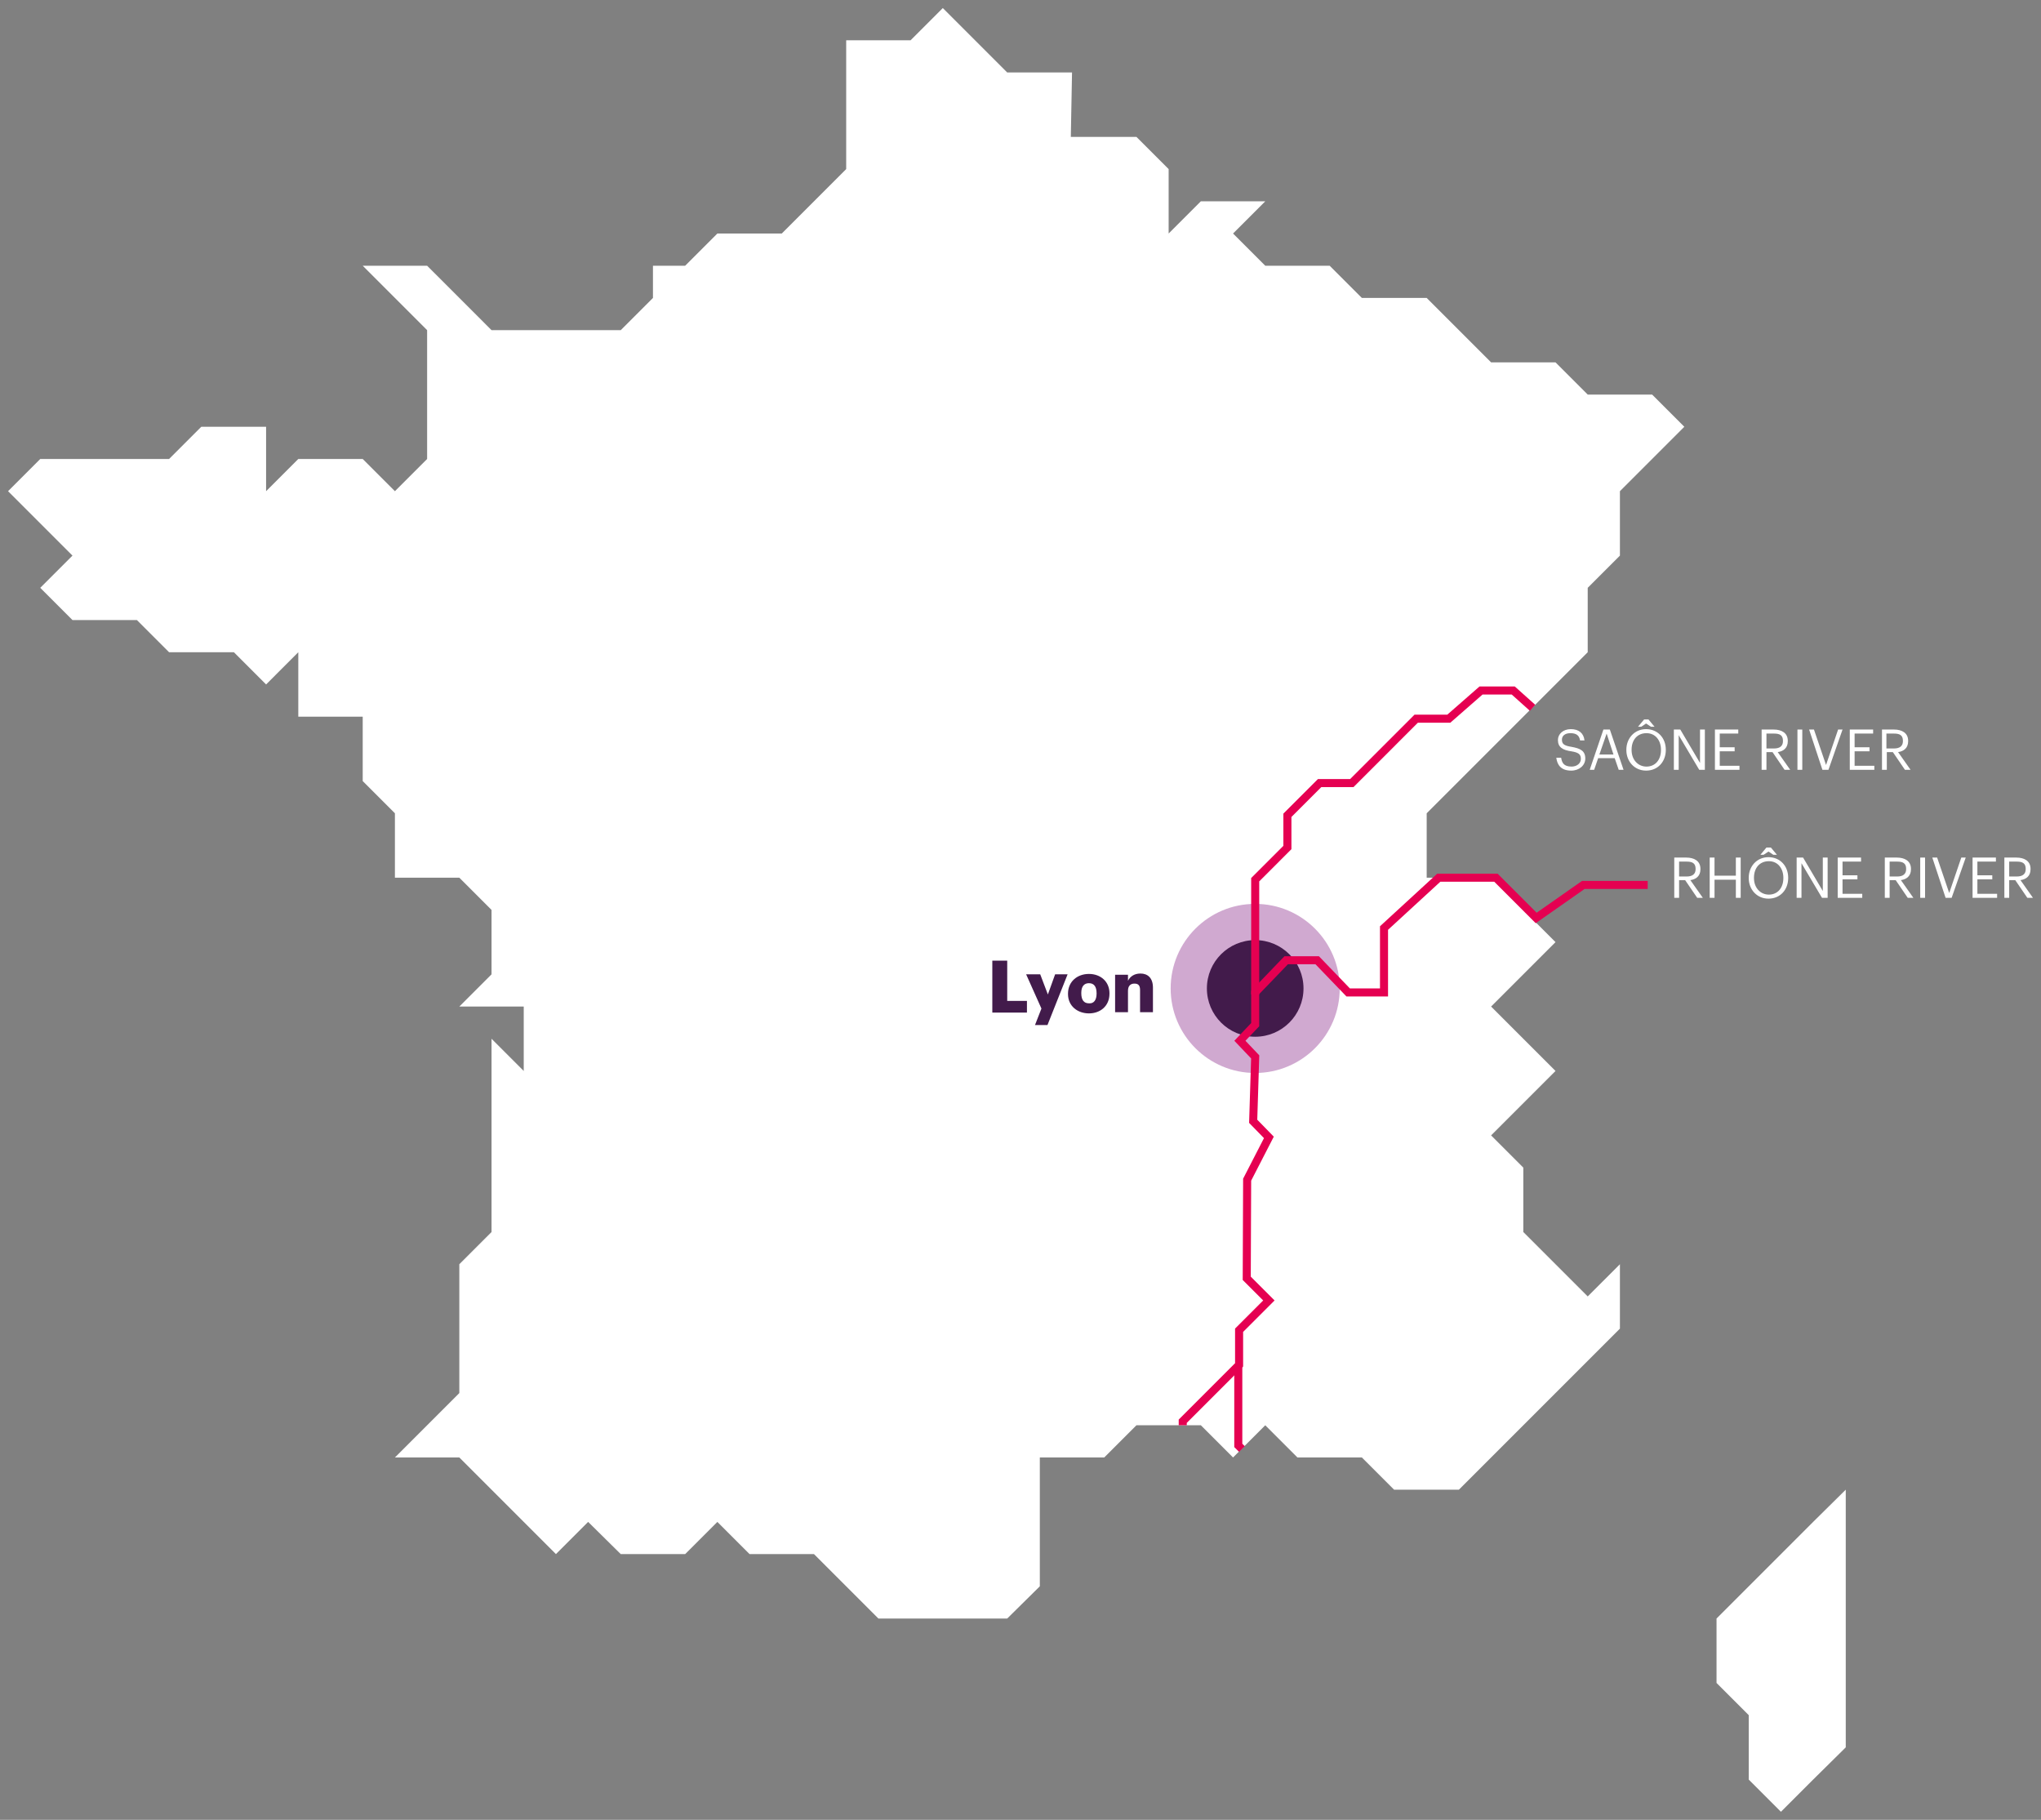 <?xml version="1.0" encoding="utf-8"?>
<!-- Generator: Adobe Illustrator 21.0.2, SVG Export Plug-In . SVG Version: 6.00 Build 0)  -->
<svg version="1.1" id="Layer_1" xmlns="http://www.w3.org/2000/svg" xmlns:xlink="http://www.w3.org/1999/xlink" x="0px" y="0px"
	 viewBox="0 0 507 452" style="enable-background:new 0 0 507 452;" xml:space="preserve">
<rect x="0" y="0" width="507" height="452" fill="#808080" stroke="none"/>
<style type="text/css">
	.st0{fill:#FFFFFF;}
	.st1{fill:#D0A9D0;}
	.st2{fill:#421B4B;}
	.st3{fill:none;stroke:#E50051;stroke-width:2;stroke-miterlimit:10;}
</style>
<g>
	<g>
		<polygon id="XMLID_19_" class="st0" points="202.2,50 210.2,42 210.2,26 210.2,10 226.2,10 234.2,2 242.2,10 250.2,18 266.3,18 
			266,34 282.3,34 290.3,42 290.3,58 298.3,50 314.3,50 306.3,58 314.3,66 330.3,66 338.3,74 354.4,74 362.9,82.5 370.4,90 
			386.4,90 394.4,98 410.4,98 418.4,106 410.4,114 402.4,122 402.4,138 394.4,146 394.4,162 386.4,170 378.4,178 362.4,194 
			354.4,202 354.4,218 370.4,218 378.4,226 386.4,234 370.4,250 386.4,266 370.4,282 378.4,290 378.4,306 386.4,314 394.4,322 
			402.4,314 402.4,330 362.4,370 346.3,370 338.3,362 322.3,362 314.3,354 306.3,362 298.3,354 282.3,354 274.3,362 258.3,362 
			258.3,378 258.3,394 250.2,402 234.2,402 218.2,402 210.2,394 202.2,386 186.2,386 178.2,378 170.2,386 154.2,386 146.1,378 
			138.1,386 130.1,378 122.1,370 114.1,362 98.1,362 106.1,354 114.1,346 114.1,330 114.1,314 122.1,306 122.1,258 130.1,266 
			130.1,250 114.1,250 122.1,242 122.1,226 114.1,218 98.1,218 98.1,202 90.1,194 90.1,178 74.1,178 74.1,162 66.1,170 58.1,162 
			42,162 34,154 18,154 10,146 18,138 10,130 2,122 10,114 42,114 50,106 66.1,106 66.1,122 74.1,114 90.1,114 98.1,122 106.1,114 
			106.1,98 106.1,82 90.1,66 106.1,66 114.1,74 122.1,82 138.1,82 154.2,82 162.2,74 162.2,66 170.2,66 178.2,58 194.2,58 		"/>
	</g>
	<ellipse class="st1" cx="311.8" cy="245.5" rx="21" ry="21"/>
	<ellipse class="st2" cx="311.8" cy="245.5" rx="12" ry="12"/>
	<g>
		<polygon id="XMLID_17_" class="st0" points="450.4,378 442.4,386 434.4,394 426.4,402 426.4,418 434.4,426 434.4,442 442.4,450 
			450.4,442 458.5,434 458.5,418 458.5,402 458.5,386 458.5,370 		"/>
	</g>
	<polyline class="st3" points="311.8,247 311.8,218.5 319.8,210.5 319.8,202.5 327.8,194.5 335.8,194.5 351.8,178.5 359.9,178.5 
		367.9,171.5 375.9,171.5 380.7,175.8 	"/>
	<polyline class="st3" points="409.3,219.8 393.3,219.8 381.6,228 371.6,218 357.4,218 343.8,230.5 343.8,246.5 334.9,246.5 
		327.2,238.5 319.5,238.5 311.8,246.5 311.8,254.5 308,258.5 311.8,262.5 311.3,278.5 315.2,282.5 309.8,293 309.7,317.5 315.2,323 
		307.8,330.4 307.8,339 293.8,353 293.8,354 	"/>
	<g id="XMLID_60_">
		<path id="XMLID_61_" class="st2" d="M246.5,238.6h3.7v10h4.9v2.9h-8.6L246.5,238.6L246.5,238.6z"/>
		<path id="XMLID_63_" class="st2" d="M258.7,250.5l-3.8-8.5h3.5l1.9,5l1.8-5h3.1l-5,12.6h-3.1L258.7,250.5z"/>
		<path id="XMLID_65_" class="st2" d="M265.3,246.9v-0.1c0-3,2.3-4.9,5.2-4.9c2.9,0,5.1,1.9,5.1,4.8v0.1c0,3.1-2.3,4.9-5.1,4.9
			C267.7,251.7,265.3,249.9,265.3,246.9z M272.4,246.8v-0.1c0-1.6-0.6-2.5-1.9-2.5c-1.2,0-1.9,0.8-1.9,2.4v0.1
			c0,1.6,0.6,2.5,1.9,2.5C271.7,249.3,272.4,248.4,272.4,246.8z"/>
		<path id="XMLID_68_" class="st2" d="M277,242.1h3.2v1.5c0.5-1,1.5-1.8,3.1-1.8c1.8,0,3.1,1.1,3.1,3.5v6.1h-3.2v-5.5
			c0-1.1-0.4-1.6-1.4-1.6s-1.6,0.6-1.6,1.8v5.3H277V242.1z"/>
	</g>
	<g id="XMLID_35_">
		<g id="XMLID_245_">
			<path id="XMLID_294_" class="st0" d="M386.6,188.2h1.2c0.2,1.2,0.6,2.2,2.6,2.2c1.3,0,2.3-0.8,2.3-1.9c0-1.1-0.5-1.6-2.4-1.9
				c-2.1-0.3-3.3-1-3.3-2.8c0-1.5,1.3-2.7,3.2-2.7c2,0,3.2,1,3.4,2.8h-1.1c-0.2-1.3-1-1.8-2.4-1.8s-2.1,0.7-2.1,1.6
				c0,1,0.4,1.5,2.4,1.8c2.2,0.4,3.4,1,3.4,2.9c0,1.7-1.5,3-3.5,3C387.7,191.4,386.8,189.9,386.6,188.2z"/>
			<path id="XMLID_291_" class="st0" d="M398.3,181.2h1.6l3.4,10h-1.2l-1-2.9H397l-1,2.9h-1.1L398.3,181.2z M397.3,187.4h3.5
				l-1.7-5.2L397.3,187.4z"/>
			<path id="XMLID_286_" class="st0" d="M415.8,181.2h1.6l4.9,8.3v-8.3h1.2v10h-1.4l-5.1-8.6v8.6h-1.2V181.2z"/>
			<path id="XMLID_284_" class="st0" d="M426,181.2h5.8v1h-4.6v3.4h3.7v1h-3.7v3.6h4.9v1H426L426,181.2L426,181.2z"/>
			<path id="XMLID_281_" class="st0" d="M437.6,181.2h3c1.9,0,3.5,0.8,3.5,2.8v0.1c0,1.7-1.1,2.5-2.5,2.7l3.1,4.4h-1.4l-3-4.4h-1.5
				v4.4h-1.2V181.2z M440.7,185.9c1.4,0,2.2-0.6,2.2-1.8V184c0-1.4-0.8-1.8-2.2-1.8h-1.9v3.7L440.7,185.9L440.7,185.9z"/>
			<path id="XMLID_279_" class="st0" d="M446.5,181.2h1.2v10h-1.2V181.2z"/>
			<path id="XMLID_277_" class="st0" d="M449.4,181.2h1.2l3,8.8l3-8.8h1.1l-3.5,10h-1.5L449.4,181.2z"/>
			<path id="XMLID_249_" class="st0" d="M459.5,181.2h5.8v1h-4.6v3.4h3.7v1h-3.7v3.6h4.9v1h-6.1V181.2z"/>
			<path id="XMLID_246_" class="st0" d="M467.5,181.2h3c1.9,0,3.5,0.8,3.5,2.8v0.1c0,1.7-1.1,2.5-2.5,2.7l3.1,4.4h-1.4l-3-4.4h-1.5
				v4.4h-1.2V181.2z M470.5,185.9c1.4,0,2.2-0.6,2.2-1.8V184c0-1.4-0.8-1.8-2.2-1.8h-1.9v3.7L470.5,185.9L470.5,185.9z"/>
			<path id="XMLID_2_" class="st0" d="M404,186.3v-0.1c0-2.8,2-5.1,4.9-5.1c2.9,0,4.9,2.2,4.9,5.1v0.1c0,2.8-1.9,5.1-4.9,5.1
				C406,191.4,404,189.1,404,186.3z M412.6,186.3v-0.1c0-2.2-1.3-4.1-3.6-4.1c-2.3,0-3.7,1.7-3.7,4.1v0.1c0,2.4,1.6,4.1,3.7,4.1
				C411.2,190.4,412.6,188.7,412.6,186.3z M408.4,178.7h1.1l1.5,1.8h-0.9l-1.2-0.8l-1.2,0.8h-0.8L408.4,178.7z"/>
		</g>
	</g>
	<g id="XMLID_1_">
		<g id="XMLID_251_">
			<path id="XMLID_274_" class="st0" d="M415.9,213h3c1.9,0,3.5,0.8,3.5,2.8v0.1c0,1.7-1.1,2.5-2.5,2.7l3.1,4.4h-1.4l-3-4.4h-1.5
				v4.4h-1.2V213z M419,217.7c1.4,0,2.2-0.6,2.2-1.8v-0.1c0-1.4-0.8-1.8-2.2-1.8h-1.9v3.7L419,217.7L419,217.7z"/>
			<path id="XMLID_272_" class="st0" d="M424.7,213h1.2v4.5h5.3V213h1.2v10h-1.2v-4.5h-5.3v4.5h-1.2V213z"/>
			<path id="XMLID_268_" class="st0" d="M434.4,218.1V218c0-2.8,2-5.1,4.9-5.1c2.9,0,4.9,2.2,4.9,5.1v0.1c0,2.8-1.9,5.1-4.9,5.1
				C436.4,223.2,434.4,220.9,434.4,218.1z M443,218.1V218c0-2.2-1.3-4.1-3.6-4.1c-2.3,0-3.7,1.7-3.7,4.1v0.1c0,2.4,1.6,4.1,3.7,4.1
				C441.6,222.2,443,220.5,443,218.1z M438.8,210.5h1.1l1.5,1.8h-0.9l-1.2-0.8l-1.2,0.8h-0.8L438.8,210.5z"/>
			<path id="XMLID_266_" class="st0" d="M446.3,213h1.6l4.9,8.3V213h1.2v10h-1.4l-5.1-8.6v8.6h-1.2V213z"/>
			<path id="XMLID_264_" class="st0" d="M456.5,213h5.8v1h-4.6v3.4h3.7v1h-3.7v3.6h4.9v1h-6.1V213z"/>
			<path id="XMLID_261_" class="st0" d="M468.2,213h3c1.9,0,3.5,0.8,3.5,2.8v0.1c0,1.7-1.1,2.5-2.5,2.7l3.1,4.4h-1.4l-3-4.4h-1.5
				v4.4h-1.2V213z M471.3,217.7c1.4,0,2.2-0.6,2.2-1.8v-0.1c0-1.4-0.8-1.8-2.2-1.8h-1.9v3.7L471.3,217.7L471.3,217.7z"/>
			<path id="XMLID_259_" class="st0" d="M477,213h1.2v10H477V213z"/>
			<path id="XMLID_257_" class="st0" d="M480,213h1.2l3,8.8l3-8.8h1.1l-3.5,10h-1.5L480,213z"/>
			<path id="XMLID_255_" class="st0" d="M490,213h5.8v1h-4.6v3.4h3.7v1h-3.7v3.6h4.9v1H490L490,213L490,213z"/>
			<path id="XMLID_252_" class="st0" d="M497.9,213h3c1.9,0,3.5,0.8,3.5,2.8v0.1c0,1.7-1.1,2.5-2.5,2.7l3.1,4.4h-1.4l-3-4.4h-1.5
				v4.4h-1.2V213z M501,217.7c1.4,0,2.2-0.6,2.2-1.8v-0.1c0-1.4-0.8-1.8-2.2-1.8h-1.9v3.7L501,217.7L501,217.7z"/>
		</g>
	</g>
	<polyline class="st3" points="307.6,339 307.6,359 308.5,359.9 	"/>
</g>
</svg>
